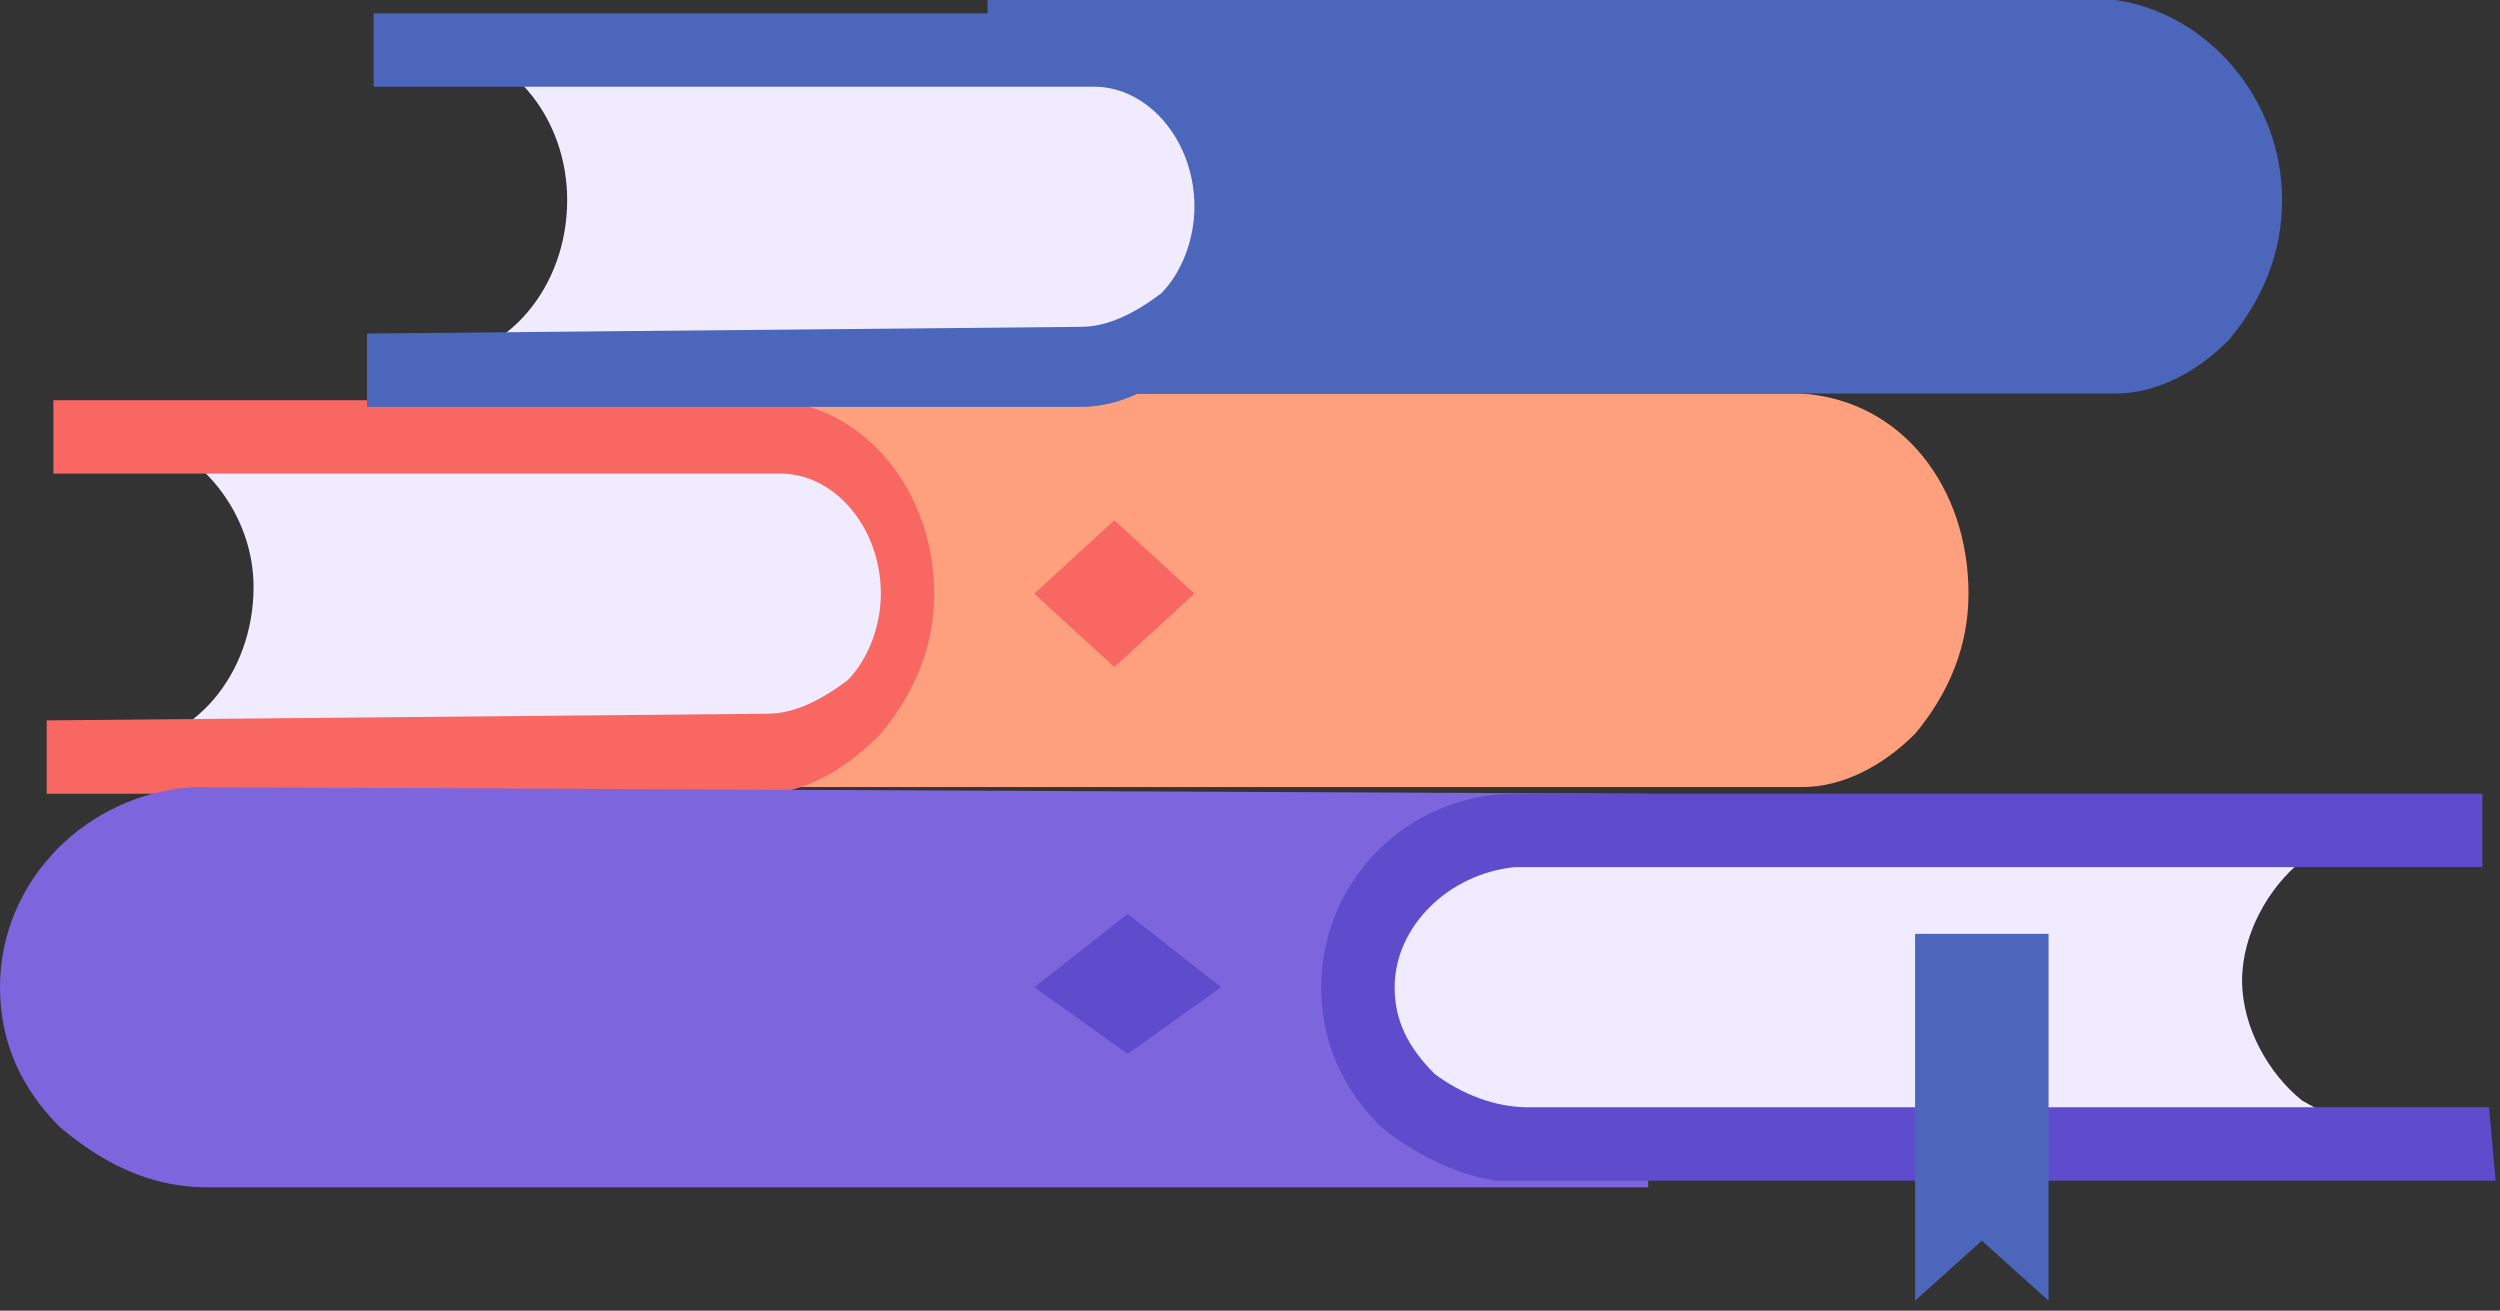 <svg width="103" height="54" viewBox="0 0 103 54" fill="none" xmlns="http://www.w3.org/2000/svg">
<rect x="0" y="0" width="103" height="54" fill="#333333" stroke="none"/>
<g id="Group">
<g id="Group_2">
<g id="Group_3">
<g id="Group_4">
<g id="Group_5">
<g id="Group_6">
<g id="Group_7">
<path id="Vector" d="M81.102 24.459C81.102 26.657 80.277 28.581 78.902 30.23C77.528 31.604 75.878 32.428 74.229 32.428H73.954H27.767V16.214H74.229C78.353 16.489 81.102 20.062 81.102 24.459Z" fill="#FEA07D"/>
</g>
</g>
</g>
</g>
</g>
<g id="Group_8">
<g id="Group_9">
<g id="Group_10">
<g id="Group_11">
<path id="Vector_2" fill-rule="evenodd" clip-rule="evenodd" d="M4.674 30.779C7.973 30.779 10.447 27.756 10.447 24.184C10.447 21.161 8.248 18.413 5.498 17.863H31.891C34.915 18.138 37.389 20.886 37.389 24.459C37.389 28.031 34.915 31.054 31.616 31.054L4.674 30.779Z" fill="#F1EBFF"/>
</g>
</g>
</g>
</g>
<g id="Group_12">
<g id="Group_13">
<g id="Group_14">
<g id="Group_15">
<g id="Group_16">
<path id="Vector_3" d="M31.616 29.405C32.716 29.405 33.815 28.856 34.915 28.031C35.74 27.207 36.29 25.833 36.29 24.459C36.29 21.71 34.365 19.512 32.166 19.512H2.199V16.489H31.891C35.74 16.764 38.489 20.337 38.489 24.459C38.489 26.657 37.664 28.581 36.29 30.23C34.915 31.604 33.266 32.703 31.341 32.703H1.924V29.68L31.616 29.405Z" fill="#F86761"/>
</g>
</g>
</g>
</g>
</g>
<path id="Vector_4" d="M49.211 24.459L45.912 27.482L42.613 24.459L45.912 21.436L49.211 24.459Z" fill="#F86761"/>
</g>
<g id="Group_17">
<g id="Group_18">
<g id="Group_19">
<g id="Group_20">
<g id="Group_21">
<g id="Group_22">
<path id="Vector_5" d="M94.023 8.245C94.023 10.443 93.198 12.367 91.824 14.016C90.449 15.39 88.8 16.214 87.15 16.214H86.875H40.688V0H87.15C90.999 0.55 94.023 4.122 94.023 8.245Z" fill="#4B66BA"/>
</g>
</g>
</g>
</g>
</g>
<g id="Group_23">
<g id="Group_24">
<g id="Group_25">
<g id="Group_26">
<path id="Vector_6" fill-rule="evenodd" clip-rule="evenodd" d="M17.595 14.84C20.894 14.84 23.368 11.817 23.368 8.245C23.368 4.947 21.169 2.199 18.42 1.924H44.812C47.836 2.199 50.311 4.947 50.311 8.519C50.311 12.092 47.836 15.115 44.537 15.115L17.595 14.84Z" fill="#F1EBFF"/>
</g>
</g>
</g>
</g>
<g id="Group_27">
<g id="Group_28">
<g id="Group_29">
<g id="Group_30">
<g id="Group_31">
<path id="Vector_7" d="M44.537 13.466C45.637 13.466 46.737 12.916 47.836 12.092C48.661 11.267 49.211 9.893 49.211 8.519C49.211 5.771 47.286 3.573 45.087 3.573H15.396V0.55H45.087C48.936 0.824 51.685 4.397 51.685 8.519C51.685 10.718 50.86 12.642 49.486 14.29C48.111 15.665 46.462 16.764 44.537 16.764H15.121V13.741L44.537 13.466Z" fill="#4B66BA"/>
</g>
</g>
</g>
</g>
</g>
<path id="Vector_8" d="M62.132 8.245L58.833 11.268L55.534 8.245L58.833 5.496L62.132 8.245Z" fill="#4B66BA"/>
</g>
<g id="Group_32">
<g id="Group_33">
<g id="Group_34">
<g id="Group_35">
<g id="Group_36">
<g id="Group_37">
<path id="Vector_9" d="M7.973 32.428C3.574 32.703 0 36.276 0 40.673C0 42.871 0.825 44.795 2.474 46.444C4.124 47.818 6.048 48.917 8.523 48.917H67.906V32.703L7.973 32.428Z" fill="#7D66DD"/>
</g>
</g>
</g>
</g>
</g>
<g id="Group_38">
<g id="Group_39">
<g id="Group_40">
<g id="Group_41">
<path id="Vector_10" fill-rule="evenodd" clip-rule="evenodd" d="M100.071 46.994H87.15H84.401H78.902H67.631H63.232C59.383 46.994 56.359 43.971 56.359 40.398C56.359 36.825 59.108 34.077 62.682 33.803H67.356H86.875H98.422C97.047 34.077 95.948 34.627 94.848 35.451C93.473 36.551 92.374 38.474 92.374 40.398C92.374 42.322 93.473 44.245 94.848 45.345C96.772 46.444 98.147 46.994 100.071 46.994Z" fill="#F1EBFF"/>
</g>
</g>
</g>
</g>
<g id="Group_42">
<g id="Group_43">
<g id="Group_44">
<g id="Group_45">
<g id="Group_46">
<path id="Vector_11" d="M102.821 48.643H91.824H84.126H78.627H62.957C62.682 48.643 62.407 48.643 62.132 48.643C61.857 48.643 61.582 48.643 61.582 48.643C59.933 48.368 58.283 47.544 56.909 46.444C55.259 44.795 54.434 42.872 54.434 40.673C54.434 36.276 58.008 32.703 62.407 32.703H67.081H102.271V35.726H94.848H86.6H67.081H62.407C59.658 36.001 57.459 38.2 57.459 40.673C57.459 42.047 58.008 43.146 59.108 44.246C60.208 45.07 61.582 45.62 62.957 45.62H67.356H78.627H84.126H88.8H95.398H102.546L102.821 48.643Z" fill="#5E4CCC"/>
</g>
</g>
</g>
</g>
</g>
<g id="Group_47">
<g id="Group_48">
<g id="Group_49">
<g id="Group_50">
<g id="Group_51">
<g id="Group_52">
<path id="Vector_12" fill-rule="evenodd" clip-rule="evenodd" d="M78.902 53.589L81.652 51.116L84.401 53.589V38.474H78.902V53.589Z" fill="#4B66BA"/>
</g>
</g>
</g>
</g>
</g>
</g>
<path id="Vector_13" d="M42.613 40.673L46.462 43.421L50.311 40.673L46.462 37.65L42.613 40.673Z" fill="#5E4CCC"/>
</g>
</g>
</svg>
